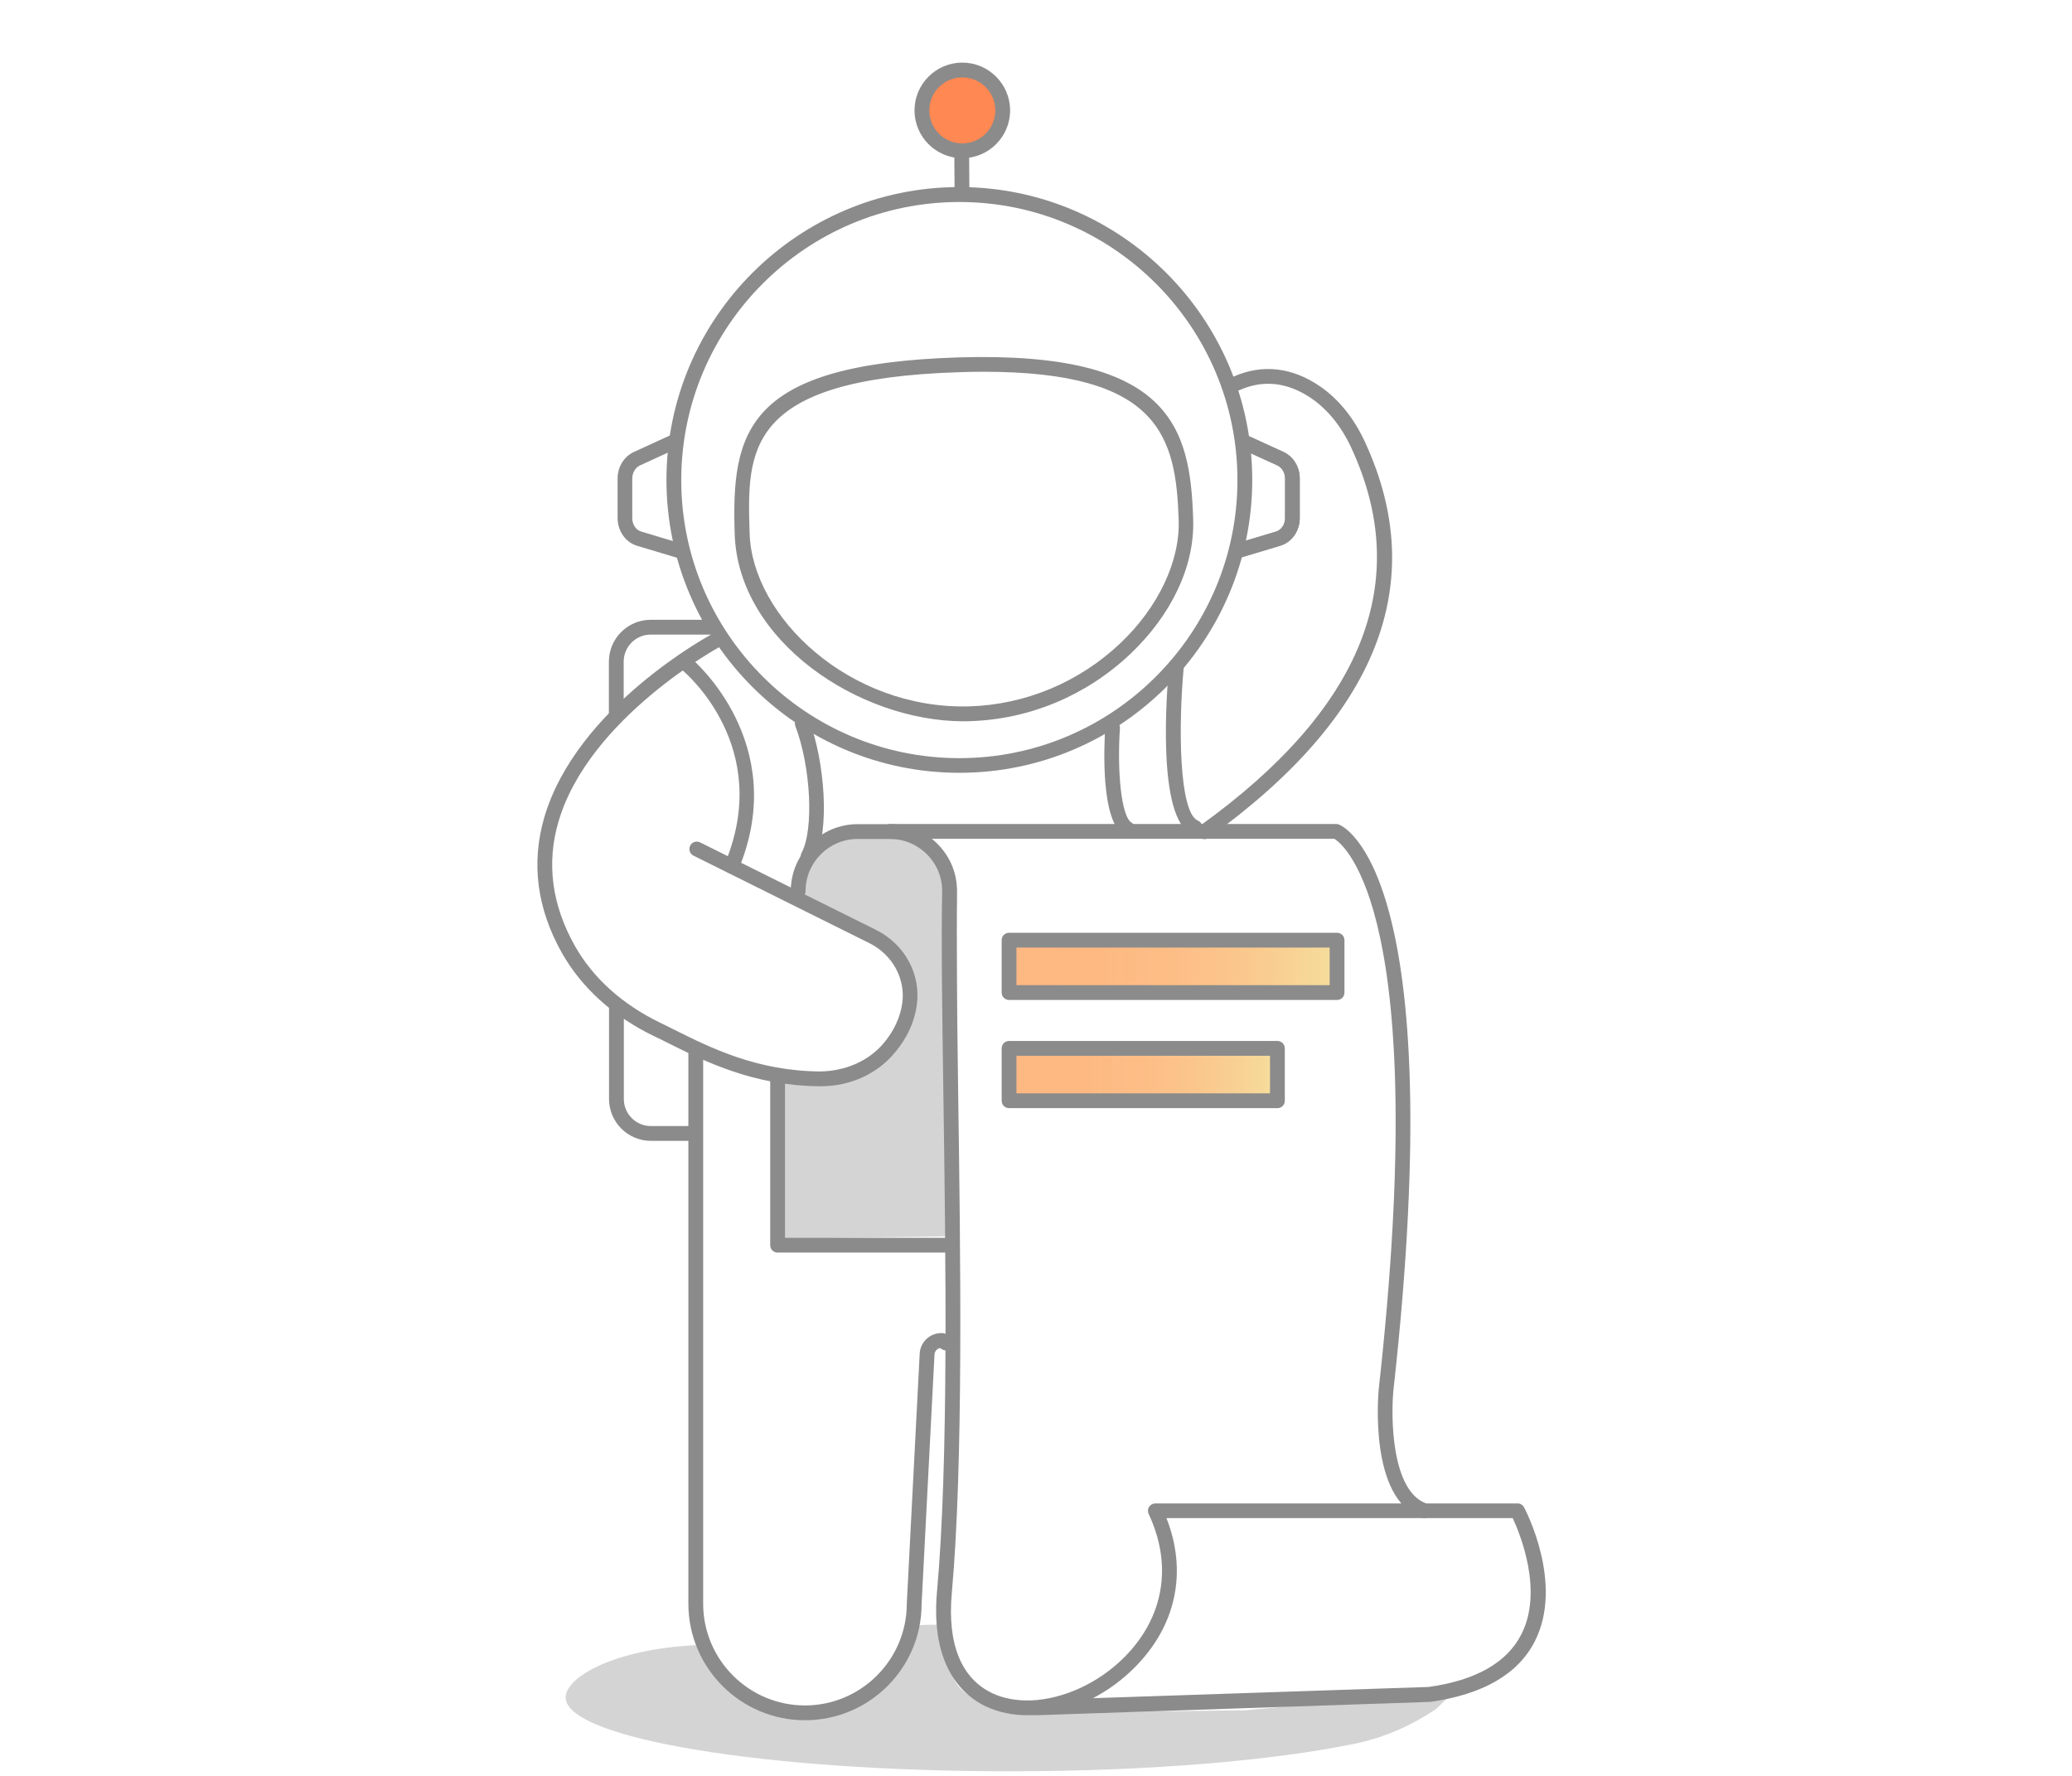 <svg width="140" height="120" viewBox="0 0 140 120" fill="none" xmlns="http://www.w3.org/2000/svg">
<path d="M65.121 48.74C58.05 48.74 49.87 43.33 49.641 36.08C49.42 29.17 50.361 24.6 64.77 24.15C79.1 23.72 80.43 28.86 80.621 35.12C80.721 38.25 79.16 41.56 76.341 44.22C73.38 47.01 69.55 48.61 65.54 48.73C65.41 48.74 65.27 48.74 65.121 48.74ZM66.46 25.12C65.93 25.12 65.38 25.13 64.811 25.15C50.321 25.6 50.471 30.44 50.651 36.05C50.821 41.66 57.38 47.97 65.52 47.73C69.29 47.61 72.891 46.11 75.671 43.49C78.24 41.07 79.731 37.95 79.641 35.15C79.46 29.48 78.341 25.12 66.46 25.12Z" fill="#8B8B8B"/>
<path d="M64.73 10.46C66.238 10.46 67.46 9.238 67.46 7.73C67.46 6.222 66.238 5 64.73 5C63.222 5 62 6.222 62 7.73C62 9.238 63.222 10.46 64.73 10.46Z" fill="#FF8853"/>
<g style="mix-blend-mode:multiply" opacity="0.2">
<path d="M98.27 114.27L84.091 115.57L70.93 115.72L68.74 115.39C66.441 115.25 64.311 114.6 64.141 112.29L63.73 109.77C62.73 109.81 63.13 109.76 61.691 109.84C60.95 109.88 60.3 113.29 58.751 114.08C55.45 115.76 54.261 116.95 49.7 113.86C48.011 112.72 48.291 111.1 46.971 111.17C41.49 111.45 38.221 113.32 38.221 114.7C38.221 117.46 51.63 119.69 68.18 119.69C77.641 119.69 86.081 118.96 91.57 117.82C93.54 117.41 95.41 116.59 97.07 115.45L98.27 114.27Z" fill="#262626"/>
</g>
<path d="M64.82 52.22C53.91 52.22 45.031 43.34 45.031 32.43C45.031 21.52 53.91 12.64 64.82 12.64C75.731 12.64 84.611 21.52 84.611 32.43C84.611 43.34 75.731 52.22 64.82 52.22ZM64.82 13.65C54.461 13.65 46.031 22.08 46.031 32.44C46.031 42.8 54.461 51.23 64.82 51.23C75.18 51.23 83.611 42.8 83.611 32.44C83.611 22.08 75.18 13.65 64.82 13.65Z" fill="#8B8B8B"/>
<path d="M81.391 56.7C81.231 56.7 81.081 56.63 80.981 56.49C80.82 56.27 80.871 55.95 81.091 55.79C92.081 47.89 95.51 39.29 91.29 30.23C90.641 28.83 89.721 27.69 88.641 26.94C87.031 25.83 85.38 25.63 83.731 26.37C83.481 26.48 83.18 26.37 83.07 26.12C82.96 25.87 83.07 25.57 83.32 25.46C85.281 24.58 87.32 24.81 89.21 26.12C90.441 26.97 91.471 28.24 92.201 29.81C96.65 39.37 93.111 48.38 81.68 56.6C81.591 56.67 81.49 56.7 81.391 56.7Z" fill="#8B8B8B"/>
<path d="M54.391 116.24C50.041 116.24 46.511 112.7 46.511 108.36V71.04C46.511 70.76 46.73 70.54 47.011 70.54C47.291 70.54 47.511 70.76 47.511 71.04V108.36C47.511 112.16 50.6 115.24 54.391 115.24C58.181 115.24 61.27 112.15 61.27 108.36L62.141 91.47C62.181 90.67 62.861 90.04 63.681 90.08C63.761 90.08 63.85 90.11 63.92 90.16L64.171 90.32C64.4 90.47 64.481 90.77 64.331 91.01C64.18 91.25 63.88 91.32 63.641 91.17L63.52 91.09C63.31 91.13 63.151 91.31 63.141 91.53L62.27 108.39C62.27 112.71 58.74 116.24 54.391 116.24Z" fill="#8B8B8B"/>
<g style="mix-blend-mode:multiply" opacity="0.2">
<path d="M64.671 83.53L52.781 83.7L52.74 72.92L58.181 72.47L61.261 69.25L61.13 65.56L59.09 63.08L53.41 60.62C53.41 57.51 55.931 55.99 59.041 55.99C62.151 55.99 64.671 57.51 64.671 60.62V83.53Z" fill="#262626"/>
</g>
<path d="M55.461 73.4C55.441 73.4 55.431 73.4 55.41 73.4C50.931 73.37 47.7 71.76 45.1 70.46C44.781 70.3 44.461 70.14 44.16 70C41.441 68.68 39.3 66.75 37.971 64.4C36.281 61.4 35.88 58.33 36.77 55.25C38.941 47.81 47.85 42.98 48.23 42.78C48.471 42.65 48.781 42.74 48.91 42.99C49.041 43.23 48.95 43.54 48.7 43.67C48.611 43.72 39.77 48.51 37.73 55.54C36.91 58.34 37.291 61.16 38.84 63.91C40.06 66.08 42.05 67.87 44.59 69.1C44.901 69.25 45.221 69.41 45.541 69.57C48.041 70.82 51.16 72.37 55.41 72.4C57.111 72.38 58.711 71.7 59.74 70.45C60.41 69.64 60.821 68.75 60.961 67.81C61.2 66.15 60.31 64.51 58.74 63.73L46.861 57.82C46.611 57.7 46.511 57.4 46.63 57.15C46.751 56.9 47.05 56.8 47.3 56.92L59.181 62.83C61.141 63.8 62.251 65.86 61.941 67.95C61.781 69.07 61.291 70.13 60.501 71.08C59.3 72.56 57.461 73.4 55.461 73.4Z" fill="#8B8B8B"/>
<path d="M69.41 115.9C68.421 115.9 67.481 115.71 66.641 115.32C65.201 114.65 62.85 112.74 63.31 107.55C64.1 98.83 63.901 84.93 63.74 73.76C63.66 68.25 63.59 63.48 63.66 60.28C63.681 59.33 63.321 58.43 62.651 57.75C61.98 57.07 61.09 56.69 60.141 56.69H57.95C56.011 56.69 54.431 58.27 54.431 60.21C54.431 60.49 54.211 60.71 53.931 60.71C53.651 60.71 53.431 60.49 53.431 60.21C53.431 57.72 55.461 55.69 57.95 55.69H60.141C61.361 55.69 62.511 56.17 63.37 57.05C64.231 57.93 64.691 59.08 64.66 60.3C64.6 63.49 64.671 68.24 64.74 73.75C64.9 84.94 65.1 98.88 64.311 107.65C64.001 111.09 64.951 113.43 67.061 114.42C67.8 114.77 68.671 114.92 69.57 114.9H69.68C71.82 114.81 74.201 113.76 75.981 111.97C78.65 109.28 79.24 105.76 77.611 102.3C77.54 102.15 77.55 101.96 77.641 101.82C77.731 101.68 77.891 101.59 78.061 101.59H102.541C102.731 101.59 102.891 101.69 102.981 101.86C103.091 102.07 105.681 107.03 103.701 110.91C102.571 113.13 100.191 114.5 96.641 115L70.061 115.9C69.831 115.89 69.621 115.9 69.41 115.9ZM78.811 102.57C80.24 106.2 79.481 109.84 76.68 112.66C75.831 113.52 74.861 114.22 73.85 114.75L96.54 113.99C99.701 113.55 101.821 112.35 102.791 110.44C104.301 107.49 102.691 103.62 102.211 102.58H78.811V102.57Z" fill="#8B8B8B"/>
<path d="M96.231 102.58C96.18 102.58 96.121 102.57 96.07 102.55C92.471 101.3 93.13 94.15 93.16 93.84C96.731 61.73 90.841 57.1 90.16 56.68H60.13C59.85 56.68 59.63 56.46 59.63 56.18C59.63 55.9 59.85 55.68 60.13 55.68H90.281C90.341 55.68 90.4 55.69 90.451 55.71C90.76 55.82 98.05 58.89 94.15 93.94C93.971 95.79 94.02 100.78 96.391 101.6C96.65 101.69 96.79 101.98 96.701 102.24C96.63 102.45 96.441 102.58 96.231 102.58Z" fill="#8B8B8B"/>
<path d="M49.441 59.04C49.38 59.04 49.31 59.03 49.251 59C49.001 58.89 48.87 58.6 48.98 58.35C52.261 50.51 46.35 45.49 46.1 45.28C45.891 45.1 45.861 44.79 46.031 44.58C46.211 44.37 46.52 44.34 46.73 44.51C46.8 44.57 53.461 50.2 49.901 58.74C49.821 58.93 49.641 59.04 49.441 59.04Z" fill="#8B8B8B"/>
<path d="M54.611 58.37C54.531 58.37 54.45 58.35 54.37 58.31C54.13 58.18 54.031 57.88 54.16 57.63C55.001 56.07 54.791 51.82 53.74 49.06C53.641 48.8 53.77 48.51 54.031 48.41C54.291 48.31 54.581 48.44 54.681 48.7C55.711 51.43 56.1 56.13 55.041 58.1C54.961 58.28 54.791 58.37 54.611 58.37Z" fill="#8B8B8B"/>
<path d="M76.231 56.53C76.15 56.53 76.061 56.51 75.981 56.46C74.32 55.51 74.611 50.2 74.68 49.15C74.701 48.87 74.941 48.66 75.21 48.69C75.49 48.71 75.691 48.95 75.671 49.22C75.481 51.96 75.731 55.17 76.471 55.6C76.71 55.74 76.79 56.04 76.66 56.28C76.581 56.44 76.41 56.53 76.231 56.53Z" fill="#8B8B8B"/>
<path d="M80.751 56.42C80.68 56.42 80.621 56.41 80.55 56.38C78.13 55.34 78.831 46.66 79.001 44.92C79.031 44.65 79.26 44.44 79.54 44.47C79.811 44.5 80.02 44.74 79.99 45.01C79.611 49.01 79.65 54.9 80.941 55.45C81.191 55.56 81.311 55.85 81.201 56.11C81.13 56.3 80.941 56.42 80.751 56.42Z" fill="#8B8B8B"/>
<path d="M41.641 48.88C41.361 48.88 41.141 48.66 41.141 48.38V44.71C41.141 43.15 42.41 41.88 43.971 41.88H48.17C48.45 41.88 48.67 42.1 48.67 42.38C48.67 42.66 48.45 42.88 48.17 42.88H43.971C42.961 42.88 42.141 43.7 42.141 44.71V48.38C42.141 48.66 41.92 48.88 41.641 48.88Z" fill="#8B8B8B"/>
<path d="M46.971 77.09H43.98C42.42 77.09 41.151 75.82 41.151 74.26V68.04C41.151 67.76 41.37 67.54 41.651 67.54C41.931 67.54 42.151 67.76 42.151 68.04V74.26C42.151 75.27 42.971 76.09 43.98 76.09H46.971C47.251 76.09 47.471 76.31 47.471 76.59C47.471 76.87 47.24 77.09 46.971 77.09Z" fill="#8B8B8B"/>
<path d="M64.32 84.64H52.541C52.261 84.64 52.041 84.42 52.041 84.14V73.05C52.041 72.77 52.261 72.55 52.541 72.55C52.821 72.55 53.041 72.77 53.041 73.05V83.64H64.32C64.6 83.64 64.82 83.86 64.82 84.14C64.82 84.42 64.6 84.64 64.32 84.64Z" fill="#8B8B8B"/>
<g opacity="0.7">
<path opacity="0.7" d="M90.421 63.44H68.29V66.79H90.421V63.44Z" fill="url(#paint0_linear_818_1778)"/>
</g>
<g opacity="0.7">
<path opacity="0.7" d="M86.471 71.01H68.29V74.38H86.471V71.01Z" fill="url(#paint1_linear_818_1778)"/>
</g>
<path d="M90.341 67.57H68.18C67.9 67.57 67.68 67.35 67.68 67.07V63.53C67.68 63.25 67.9 63.03 68.18 63.03H90.341C90.621 63.03 90.841 63.25 90.841 63.53V67.07C90.841 67.35 90.621 67.57 90.341 67.57ZM68.68 66.57H89.841V64.03H68.68V66.57Z" fill="#8B8B8B"/>
<path d="M86.311 74.88H68.18C67.9 74.88 67.68 74.66 67.68 74.38V70.84C67.68 70.56 67.9 70.34 68.18 70.34H86.311C86.591 70.34 86.811 70.56 86.811 70.84V74.38C86.811 74.66 86.591 74.88 86.311 74.88ZM68.68 73.88H85.811V71.34H68.68V73.88Z" fill="#8B8B8B"/>
<path d="M65.001 13.59C64.731 13.59 64.501 13.391 64.501 13.139L64.481 10.451C64.481 10.198 64.701 10 64.981 10C65.251 10 65.481 10.198 65.481 10.451L65.501 13.139C65.51 13.382 65.281 13.581 65.001 13.59C65.01 13.59 65.01 13.59 65.001 13.59Z" fill="#8B8B8B"/>
<path d="M65.02 10.69C63.24 10.69 61.791 9.24 61.791 7.46C61.791 5.68 63.24 4.23 65.02 4.23C66.8 4.23 68.251 5.68 68.251 7.46C68.251 9.24 66.8 10.69 65.02 10.69ZM65.02 5.23C63.791 5.23 62.791 6.23 62.791 7.46C62.791 8.69 63.791 9.69 65.02 9.69C66.251 9.69 67.251 8.69 67.251 7.46C67.251 6.23 66.251 5.23 65.02 5.23Z" fill="#8B8B8B"/>
<path d="M83.57 37.74C83.361 37.74 83.16 37.6 83.091 37.38C83.01 37.12 83.16 36.84 83.421 36.76L86.221 35.92C86.581 35.81 86.831 35.44 86.831 35.01V32.33C86.831 31.95 86.621 31.59 86.311 31.45L83.971 30.38C83.721 30.27 83.611 29.97 83.721 29.72C83.831 29.47 84.13 29.36 84.38 29.47L86.721 30.54C87.391 30.85 87.82 31.55 87.82 32.33V35.01C87.82 35.88 87.281 36.65 86.49 36.88L83.691 37.72C83.671 37.73 83.621 37.74 83.57 37.74Z" fill="#8B8B8B"/>
<path d="M83.57 37.74C83.361 37.74 83.16 37.6 83.091 37.38C83.01 37.12 83.16 36.84 83.421 36.76L86.221 35.92C86.581 35.81 86.831 35.44 86.831 35.01V32.33C86.831 31.95 86.621 31.59 86.311 31.45L83.971 30.38C83.721 30.27 83.611 29.97 83.721 29.72C83.831 29.47 84.13 29.36 84.38 29.47L86.721 30.54C87.391 30.85 87.82 31.55 87.82 32.33V35.01C87.82 35.88 87.281 36.65 86.49 36.88L83.691 37.72C83.671 37.73 83.621 37.74 83.57 37.74Z" fill="#8B8B8B"/>
<path d="M45.99 37.74C45.941 37.74 45.891 37.73 45.85 37.72L43.05 36.88C42.27 36.65 41.73 35.88 41.73 35.01V32.33C41.73 31.55 42.16 30.85 42.831 30.54L45.471 29.33C45.721 29.21 46.02 29.33 46.13 29.58C46.24 29.83 46.13 30.13 45.88 30.24L43.24 31.45C42.931 31.59 42.721 31.95 42.721 32.33V35.01C42.721 35.44 42.971 35.82 43.331 35.92L46.13 36.76C46.391 36.84 46.541 37.12 46.461 37.38C46.401 37.6 46.2 37.74 45.99 37.74Z" fill="#8B8B8B"/>
<defs>
<linearGradient id="paint0_linear_818_1778" x1="68.294" y1="65.117" x2="90.42" y2="65.117" gradientUnits="userSpaceOnUse">
<stop stop-color="#FF7002"/>
<stop offset="0.296" stop-color="#FE7304"/>
<stop offset="0.5" stop-color="#FC7C0A"/>
<stop offset="0.676" stop-color="#F88B15"/>
<stop offset="0.836" stop-color="#F3A125"/>
<stop offset="0.985" stop-color="#ECBD39"/>
<stop offset="1" stop-color="#EBC03B"/>
</linearGradient>
<linearGradient id="paint1_linear_818_1778" x1="68.294" y1="72.695" x2="86.473" y2="72.695" gradientUnits="userSpaceOnUse">
<stop stop-color="#FF7002"/>
<stop offset="0.296" stop-color="#FE7304"/>
<stop offset="0.5" stop-color="#FC7C0A"/>
<stop offset="0.676" stop-color="#F88B15"/>
<stop offset="0.836" stop-color="#F3A125"/>
<stop offset="0.985" stop-color="#ECBD39"/>
<stop offset="1" stop-color="#EBC03B"/>
</linearGradient>
</defs>
</svg>

